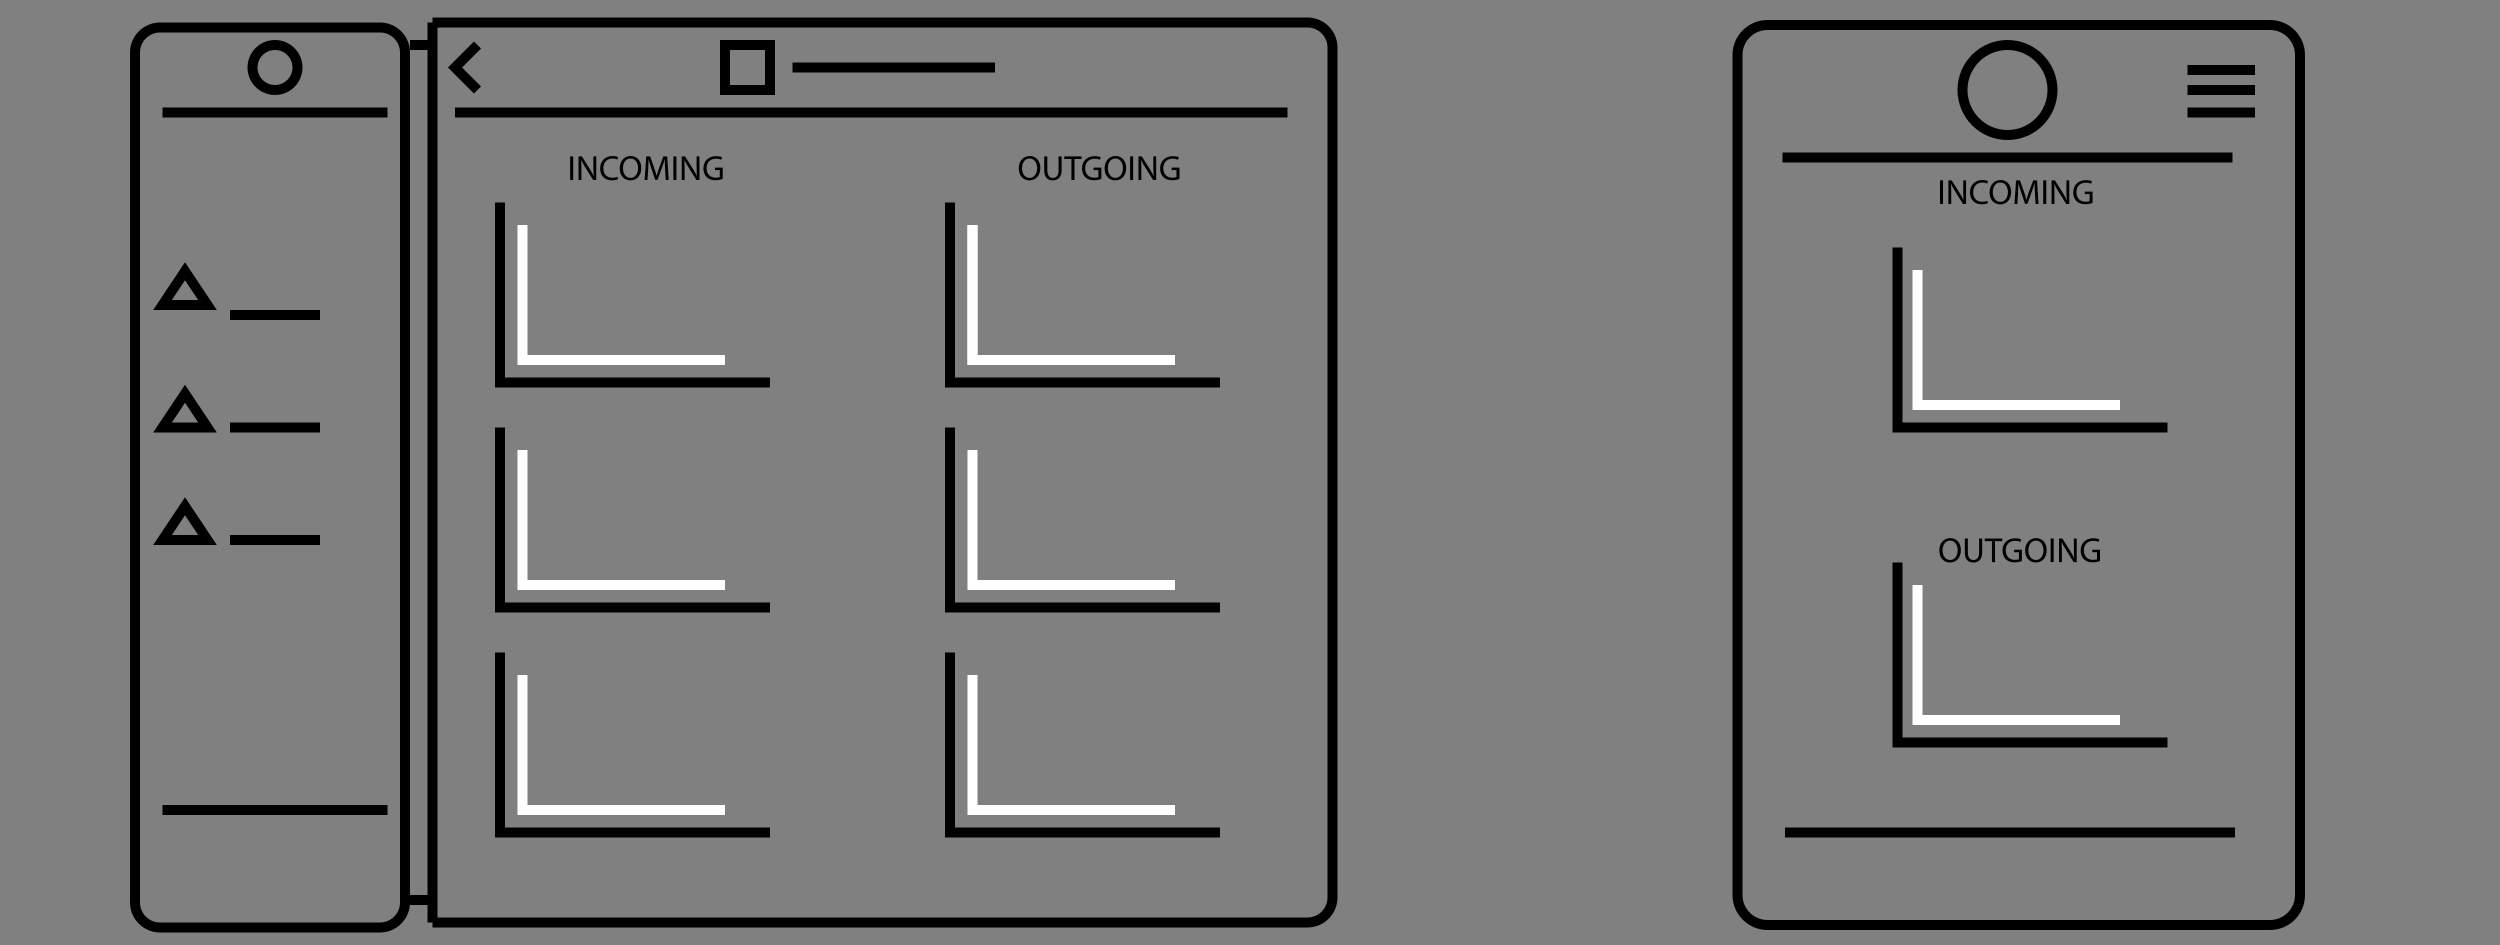 <?xml version="1.0" encoding="utf-8"?>
<!-- Generator: Adobe Illustrator 16.0.0, SVG Export Plug-In . SVG Version: 6.00 Build 0)  -->
<!DOCTYPE svg PUBLIC "-//W3C//DTD SVG 1.1//EN" "http://www.w3.org/Graphics/SVG/1.1/DTD/svg11.dtd">
<svg version="1.1" id="Layer_1" xmlns="http://www.w3.org/2000/svg" xmlns:xlink="http://www.w3.org/1999/xlink" x="0px" y="0px"
	 width="1000px" height="378px" viewBox="0 0 1000 378" style="enable-background:new 0 0 1000 378;" xml:space="preserve">
<rect x="0" y="0" width="1000" height="378" fill="#808080" stroke="none"/>
<style type="text/css">
<![CDATA[
	.st0{fill:none;stroke:#000000;stroke-width:4;stroke-miterlimit:10;}
	.st1{stroke:#000000;stroke-width:4;stroke-miterlimit:10;}
	.st2{fill:none;stroke:#FFFFFF;stroke-width:4;stroke-miterlimit:10;}
]]>
</style>
<g>
	<path class="st0" d="M162,361c0,5.5-4.5,10-10,10H64c-5.5,0-10-4.5-10-10V21c0-5.5,4.5-10,10-10h88c5.5,0,10,4.5,10,10V361z"/>
</g>
<line class="st0" x1="173" y1="9" x2="173" y2="369"/>
<g>
	<path class="st0" d="M173,369h350c5.5,0,10-4.5,10-10V19c0-5.5-4.5-10-10-10H173"/>
</g>
<line class="st0" x1="182" y1="45" x2="515" y2="45"/>
<polyline class="st0" points="191,36 182,27 191,18 "/>
<rect x="290" y="18" class="st0" width="18" height="18"/>
<line class="st0" x1="317" y1="27" x2="398" y2="27"/>
<polyline class="st0" points="200,81 200,153 308,153 "/>
<polyline class="st0" points="200,171 200,243 308,243 "/>
<polyline class="st0" points="200,261 200,333 308,333 "/>
<polyline class="st0" points="380,81 380,153 488,153 "/>
<polyline class="st0" points="380,171 380,243 488,243 "/>
<polyline class="st0" points="380,261 380,333 488,333 "/>
<line class="st0" x1="65" y1="45" x2="155" y2="45"/>
<circle class="st0" cx="110" cy="27" r="9"/>
<line class="st0" x1="65" y1="324" x2="155" y2="324"/>
<line class="st0" x1="164" y1="18" x2="173" y2="18"/>
<polygon class="st0" points="74,108.5 65,122 78.5,122 83,122 "/>
<polygon class="st0" points="74,157.5 65,171 78.5,171 83,171 "/>
<polygon class="st0" points="74,202.5 65,216 78.5,216 83,216 "/>
<line class="st0" x1="92" y1="126" x2="128" y2="126"/>
<line class="st0" x1="92" y1="171" x2="128" y2="171"/>
<line class="st0" x1="92" y1="216" x2="128" y2="216"/>
<line class="st0" x1="164" y1="360" x2="173" y2="360"/>
<g>
	<path d="M229.283,62.559V72h-1.219v-9.441H229.283z"/>
	<path d="M231.411,72v-9.441h1.331l3.025,4.776c0.7,1.106,1.247,2.101,1.695,3.068l0.028-0.014c-0.112-1.261-0.14-2.409-0.14-3.88
		v-3.95h1.148V72h-1.232l-2.998-4.791c-0.659-1.051-1.289-2.129-1.765-3.152l-0.042,0.014c0.07,1.19,0.098,2.325,0.098,3.894V72
		H231.411z"/>
	<path d="M247.22,71.692c-0.448,0.224-1.345,0.448-2.493,0.448c-2.662,0-4.665-1.681-4.665-4.777c0-2.956,2.003-4.958,4.931-4.958
		c1.176,0,1.919,0.252,2.241,0.42l-0.294,0.994c-0.462-0.224-1.121-0.392-1.905-0.392c-2.213,0-3.684,1.415-3.684,3.894
		c0,2.312,1.331,3.796,3.628,3.796c0.742,0,1.499-0.154,1.989-0.393L247.22,71.692z"/>
	<path d="M256.517,67.182c0,3.25-1.975,4.973-4.384,4.973c-2.493,0-4.244-1.933-4.244-4.791c0-2.998,1.863-4.958,4.384-4.958
		C254.85,62.405,256.517,64.38,256.517,67.182z M249.191,67.335c0,2.017,1.092,3.824,3.011,3.824c1.933,0,3.026-1.779,3.026-3.922
		c0-1.877-0.98-3.838-3.012-3.838C250.199,63.399,249.191,65.262,249.191,67.335z"/>
	<path d="M266.051,67.854c-0.07-1.316-0.154-2.899-0.14-4.076h-0.042c-0.322,1.107-0.714,2.283-1.191,3.586l-1.667,4.581h-0.925
		l-1.527-4.496c-0.448-1.331-0.826-2.55-1.092-3.67h-0.028c-0.028,1.177-0.098,2.76-0.182,4.174L259.005,72h-1.163l0.658-9.441
		h1.555l1.611,4.566c0.392,1.163,0.714,2.199,0.952,3.18h0.042c0.238-0.953,0.575-1.989,0.995-3.18l1.681-4.566h1.555L267.479,72
		h-1.191L266.051,67.854z"/>
	<path d="M270.569,62.559V72h-1.219v-9.441H270.569z"/>
	<path d="M272.696,72v-9.441h1.331l3.025,4.776c0.7,1.106,1.247,2.101,1.695,3.068l0.028-0.014c-0.112-1.261-0.14-2.409-0.14-3.88
		v-3.95h1.148V72h-1.232l-2.998-4.791c-0.659-1.051-1.289-2.129-1.765-3.152l-0.042,0.014c0.07,1.19,0.098,2.325,0.098,3.894V72
		H272.696z"/>
	<path d="M289.094,71.58c-0.546,0.196-1.625,0.519-2.899,0.519c-1.429,0-2.605-0.364-3.53-1.247
		c-0.813-0.785-1.316-2.045-1.316-3.516c0.014-2.815,1.947-4.875,5.113-4.875c1.092,0,1.947,0.238,2.353,0.434l-0.294,0.995
		c-0.504-0.224-1.135-0.406-2.087-0.406c-2.297,0-3.796,1.429-3.796,3.796c0,2.396,1.443,3.81,3.642,3.81
		c0.798,0,1.345-0.112,1.625-0.252v-2.815h-1.919v-0.98h3.11V71.58z"/>
</g>
<g>
	<path d="M416.133,67.182c0,3.25-1.975,4.973-4.384,4.973c-2.493,0-4.244-1.933-4.244-4.791c0-2.998,1.863-4.958,4.384-4.958
		C414.466,62.405,416.133,64.38,416.133,67.182z M408.807,67.335c0,2.017,1.092,3.824,3.011,3.824c1.933,0,3.026-1.779,3.026-3.922
		c0-1.877-0.98-3.838-3.012-3.838C409.815,63.399,408.807,65.262,408.807,67.335z"/>
	<path d="M418.929,62.559v5.589c0,2.115,0.938,3.012,2.199,3.012c1.401,0,2.297-0.925,2.297-3.012v-5.589h1.232v5.505
		c0,2.899-1.527,4.09-3.572,4.09c-1.933,0-3.39-1.107-3.39-4.034v-5.561H418.929z"/>
	<path d="M428.561,63.596h-2.872v-1.037h6.99v1.037h-2.885V72h-1.233V63.596z"/>
	<path d="M440.534,71.58c-0.546,0.196-1.625,0.519-2.899,0.519c-1.429,0-2.605-0.364-3.53-1.247
		c-0.813-0.785-1.316-2.045-1.316-3.516c0.014-2.815,1.947-4.875,5.113-4.875c1.092,0,1.947,0.238,2.353,0.434l-0.294,0.995
		c-0.504-0.224-1.135-0.406-2.087-0.406c-2.297,0-3.796,1.429-3.796,3.796c0,2.396,1.443,3.81,3.642,3.81
		c0.798,0,1.345-0.112,1.625-0.252v-2.815h-1.919v-0.98h3.11V71.58z"/>
	<path d="M450.46,67.182c0,3.25-1.975,4.973-4.384,4.973c-2.493,0-4.244-1.933-4.244-4.791c0-2.998,1.863-4.958,4.384-4.958
		C448.793,62.405,450.46,64.38,450.46,67.182z M443.135,67.335c0,2.017,1.092,3.824,3.012,3.824c1.933,0,3.025-1.779,3.025-3.922
		c0-1.877-0.98-3.838-3.012-3.838C444.143,63.399,443.135,65.262,443.135,67.335z"/>
	<path d="M453.257,62.559V72h-1.219v-9.441H453.257z"/>
	<path d="M455.384,72v-9.441h1.331l3.025,4.776c0.7,1.106,1.247,2.101,1.695,3.068l0.028-0.014c-0.112-1.261-0.14-2.409-0.14-3.88
		v-3.95h1.148V72h-1.232l-2.998-4.791c-0.659-1.051-1.289-2.129-1.765-3.152l-0.042,0.014c0.07,1.19,0.098,2.325,0.098,3.894V72
		H455.384z"/>
	<path d="M471.782,71.58c-0.546,0.196-1.625,0.519-2.899,0.519c-1.429,0-2.605-0.364-3.53-1.247
		c-0.812-0.785-1.316-2.045-1.316-3.516c0.014-2.815,1.947-4.875,5.113-4.875c1.092,0,1.947,0.238,2.353,0.434l-0.294,0.995
		c-0.504-0.224-1.135-0.406-2.087-0.406c-2.297,0-3.796,1.429-3.796,3.796c0,2.396,1.443,3.81,3.642,3.81
		c0.798,0,1.345-0.112,1.625-0.252v-2.815h-1.919v-0.98h3.11V71.58z"/>
</g>
<path class="st0" d="M920,358c0,6.627-5.373,12-12,12H707c-6.627,0-12-5.373-12-12V22c0-6.627,5.373-12,12-12h201
	c6.627,0,12,5.373,12,12V358z"/>
<line class="st0" x1="713" y1="63" x2="893" y2="63"/>
<circle class="st0" cx="803" cy="36" r="18"/>
<line class="st0" x1="714" y1="333" x2="894" y2="333"/>
<polyline class="st0" points="759,99 759,171 867,171 "/>
<polyline class="st0" points="759,225 759,297 867,297 "/>
<g>
	<path d="M777.219,72.154v9.441H776v-9.441H777.219z"/>
	<path d="M779.346,81.595v-9.441h1.332l3.025,4.776c0.699,1.106,1.246,2.101,1.694,3.068l0.028-0.014
		c-0.112-1.261-0.141-2.409-0.141-3.88v-3.95h1.148v9.441h-1.232l-2.997-4.791c-0.659-1.051-1.289-2.129-1.765-3.152l-0.043,0.014
		c0.07,1.19,0.099,2.325,0.099,3.894v4.034H779.346z"/>
	<path d="M795.155,81.287c-0.448,0.224-1.345,0.448-2.493,0.448c-2.662,0-4.664-1.681-4.664-4.777c0-2.956,2.002-4.958,4.93-4.958
		c1.177,0,1.92,0.252,2.242,0.42l-0.295,0.994c-0.462-0.224-1.121-0.392-1.904-0.392c-2.214,0-3.685,1.415-3.685,3.894
		c0,2.312,1.331,3.796,3.628,3.796c0.742,0,1.499-0.154,1.989-0.393L795.155,81.287z"/>
	<path d="M804.452,76.777c0,3.25-1.976,4.973-4.384,4.973c-2.494,0-4.244-1.933-4.244-4.791c0-2.998,1.862-4.958,4.384-4.958
		C802.785,72,804.452,73.975,804.452,76.777z M797.127,76.931c0,2.017,1.092,3.824,3.011,3.824c1.933,0,3.026-1.779,3.026-3.922
		c0-1.877-0.98-3.838-3.012-3.838C798.135,72.995,797.127,74.857,797.127,76.931z"/>
	<path d="M813.986,77.449c-0.07-1.316-0.154-2.899-0.141-4.076h-0.041c-0.322,1.107-0.715,2.283-1.191,3.586l-1.666,4.581h-0.926
		l-1.526-4.496c-0.448-1.331-0.826-2.55-1.093-3.67h-0.027c-0.028,1.177-0.099,2.76-0.183,4.174l-0.252,4.048h-1.163l0.658-9.441
		h1.556l1.61,4.566c0.393,1.163,0.715,2.199,0.953,3.18h0.041c0.238-0.953,0.575-1.989,0.995-3.18l1.681-4.566h1.555l0.589,9.441
		h-1.19L813.986,77.449z"/>
	<path d="M818.504,72.154v9.441h-1.219v-9.441H818.504z"/>
	<path d="M820.631,81.595v-9.441h1.332l3.025,4.776c0.699,1.106,1.246,2.101,1.694,3.068l0.028-0.014
		c-0.112-1.261-0.141-2.409-0.141-3.88v-3.95h1.148v9.441h-1.232l-2.997-4.791c-0.659-1.051-1.289-2.129-1.765-3.152l-0.043,0.014
		c0.07,1.19,0.099,2.325,0.099,3.894v4.034H820.631z"/>
	<path d="M837.029,81.175c-0.547,0.196-1.625,0.519-2.899,0.519c-1.429,0-2.605-0.364-3.53-1.247
		c-0.813-0.785-1.316-2.045-1.316-3.516c0.014-2.815,1.947-4.875,5.113-4.875c1.092,0,1.946,0.238,2.353,0.434l-0.294,0.995
		c-0.504-0.224-1.135-0.406-2.088-0.406c-2.297,0-3.795,1.429-3.795,3.796c0,2.396,1.442,3.81,3.642,3.81
		c0.798,0,1.345-0.112,1.625-0.252v-2.815h-1.919v-0.98h3.109V81.175z"/>
</g>
<g>
	<path d="M784.352,220.027c0,3.25-1.976,4.973-4.385,4.973c-2.493,0-4.244-1.933-4.244-4.791c0-2.998,1.863-4.958,4.385-4.958
		C782.684,215.25,784.352,217.226,784.352,220.027z M777.025,220.181c0,2.017,1.092,3.824,3.012,3.824
		c1.933,0,3.025-1.779,3.025-3.922c0-1.877-0.98-3.838-3.012-3.838C778.033,216.245,777.025,218.108,777.025,220.181z"/>
	<path d="M787.147,215.405v5.589c0,2.115,0.938,3.012,2.199,3.012c1.401,0,2.298-0.925,2.298-3.012v-5.589h1.232v5.505
		c0,2.899-1.527,4.09-3.572,4.09c-1.934,0-3.39-1.107-3.39-4.034v-5.561H787.147z"/>
	<path d="M796.779,216.441h-2.871v-1.037h6.989v1.037h-2.886v8.404h-1.232V216.441z"/>
	<path d="M808.752,224.425c-0.546,0.196-1.625,0.519-2.898,0.519c-1.43,0-2.605-0.364-3.531-1.247
		c-0.813-0.785-1.316-2.045-1.316-3.516c0.014-2.815,1.947-4.875,5.113-4.875c1.092,0,1.947,0.238,2.354,0.434l-0.295,0.995
		c-0.504-0.224-1.135-0.406-2.087-0.406c-2.297,0-3.796,1.429-3.796,3.796c0,2.396,1.443,3.81,3.643,3.81
		c0.798,0,1.344-0.112,1.625-0.252v-2.815h-1.92v-0.98h3.109V224.425z"/>
	<path d="M818.679,220.027c0,3.25-1.976,4.973-4.384,4.973c-2.494,0-4.244-1.933-4.244-4.791c0-2.998,1.862-4.958,4.384-4.958
		C817.012,215.25,818.679,217.226,818.679,220.027z M811.354,220.181c0,2.017,1.092,3.824,3.012,3.824
		c1.932,0,3.025-1.779,3.025-3.922c0-1.877-0.98-3.838-3.012-3.838C812.361,216.245,811.354,218.108,811.354,220.181z"/>
	<path d="M821.475,215.405v9.441h-1.219v-9.441H821.475z"/>
	<path d="M823.603,224.846v-9.441h1.331l3.025,4.776c0.7,1.106,1.246,2.101,1.695,3.068l0.027-0.014
		c-0.111-1.261-0.14-2.409-0.14-3.88v-3.95h1.148v9.441h-1.232l-2.997-4.791c-0.659-1.051-1.289-2.129-1.766-3.152l-0.042,0.014
		c0.069,1.19,0.099,2.325,0.099,3.894v4.034H823.603z"/>
	<path d="M840,224.425c-0.547,0.196-1.625,0.519-2.899,0.519c-1.429,0-2.605-0.364-3.53-1.247c-0.813-0.785-1.316-2.045-1.316-3.516
		c0.014-2.815,1.947-4.875,5.113-4.875c1.092,0,1.946,0.238,2.353,0.434l-0.294,0.995c-0.504-0.224-1.135-0.406-2.088-0.406
		c-2.297,0-3.795,1.429-3.795,3.796c0,2.396,1.442,3.81,3.642,3.81c0.798,0,1.345-0.112,1.624-0.252v-2.815h-1.918v-0.98H840
		V224.425z"/>
</g>
<line class="st1" x1="875" y1="28" x2="902" y2="28"/>
<line class="st1" x1="875" y1="36" x2="902" y2="36"/>
<line class="st1" x1="875" y1="45" x2="902" y2="45"/>
<polyline class="st2" points="209,90 209,144 290,144 "/>
<polyline class="st2" points="209,180 209,234 290,234 "/>
<polyline class="st2" points="209,270 209,324 290,324 "/>
<polyline class="st2" points="389,90 389,144 470,144 "/>
<polyline class="st2" points="389,180 389,234 470,234 "/>
<polyline class="st2" points="389,270 389,324 470,324 "/>
<polyline class="st2" points="389,90 389,144 470,144 "/>
<polyline class="st2" points="767,108 767,162 848,162 "/>
<polyline class="st2" points="767,234 767,288 848,288 "/>
</svg>
